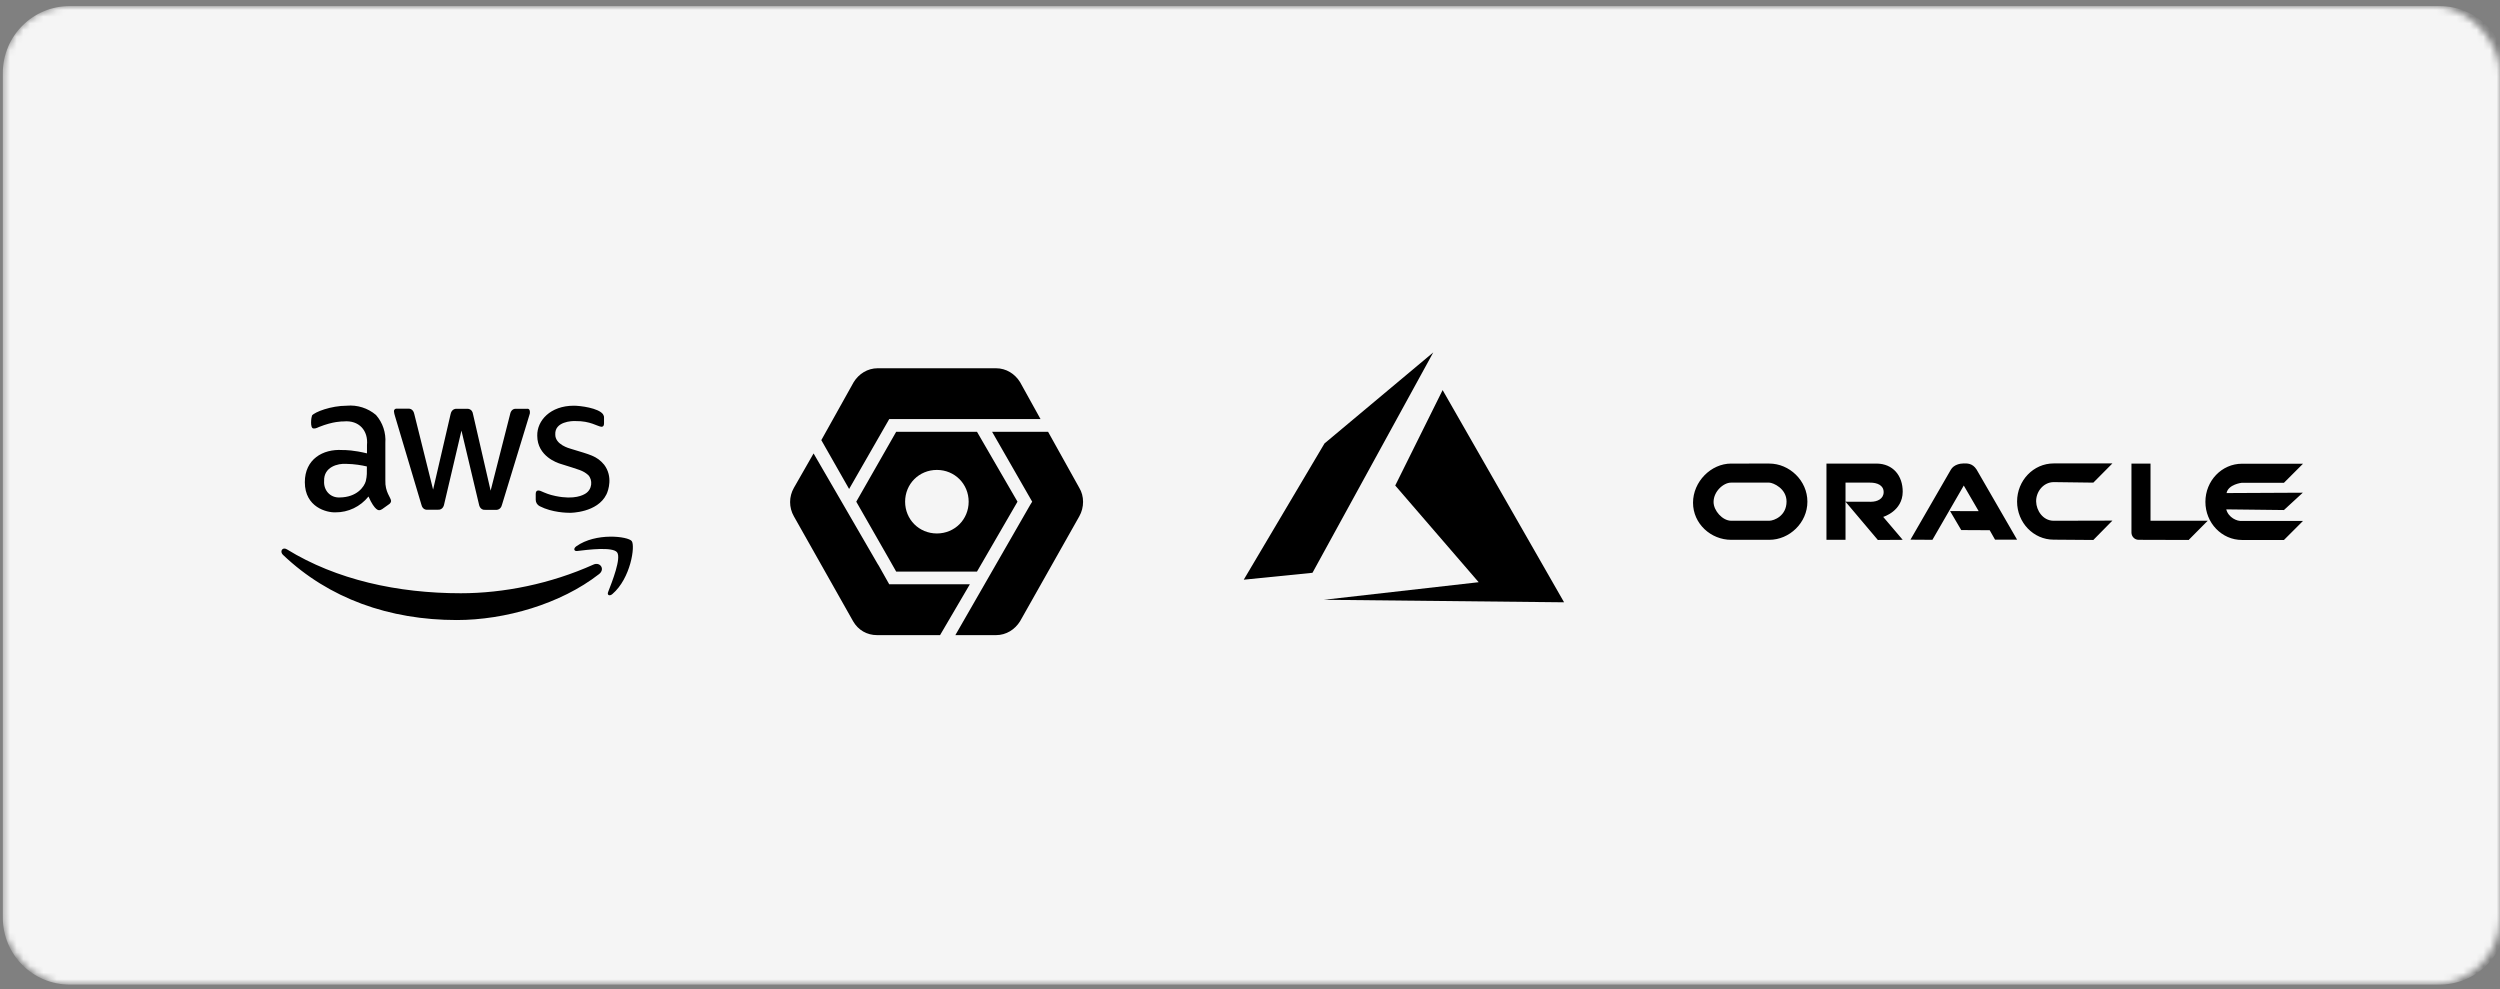 <svg fill="none" height="148" viewBox="0 0 374 148" width="374" xmlns="http://www.w3.org/2000/svg" xmlns:xlink="http://www.w3.org/1999/xlink"><rect x="0" y="0" width="374" height="148" fill="#808080" stroke="none"/><mask id="a" height="148" maskUnits="userSpaceOnUse" width="374" x="0" y="0"><rect fill="#f5f5f5" height="146.389" rx="10" width="373.577" x=".423" y=".908"/></mask><g mask="url(#a)"><path d="m.423 10.908c0-5.523 4.477-10 10-10h354.528c5.522 0 10 4.477 10 10v126.39c0 5.522-4.478 10-10 10h-354.528c-5.523 0-10-4.478-10-10z" fill="#f5f5f5"/><g fill="#000"><path d="m51.886 60.694c-2.384 0-4.803.945-5.207 1.462-.105.214-.349 1.942.229 1.942.193 0 .281.034.842-.233 2.103-.838 3.436-.818 3.628-.818 2.366-.232 3.733 1.409 3.522 3.53v1.246c-1.998-.481-3.139-.498-3.7-.498-2.909-.178-5.597 1.382-5.597 4.811 0 3.761 3.301 4.565 4.58 4.511 1.91.018 3.734-.856 4.943-2.371.964 2.192 1.578 2.047 1.595 2.047.175 0 .315-.071.455-.16l1-.714c.175-.107.315-.284.332-.498-.018-.517-.929-1.319-.859-3.119v-5.559c.105-1.533-.384-3.033-1.4-4.191-1.209-1.034-2.805-1.532-4.364-1.389zm33.954 0c-3.505 0-5.519 2.227-5.467 4.491 0 3.101 3.083 4.084 3.433 4.191 2.962.945 3.366.979 4.19 1.692.701.731.613 2.158-.421 2.781-.298.178-1.579.961-4.471.355-.964-.196-1.471-.427-2.259-.766-.21-.071-.702-.197-.702.463v.874c0 .41.245.782.613.961 1.84.945 4.049.982 4.522.982.07 0 4.1.002 5.449-2.764.279-.57 1-2.653-.349-4.435-1.122-1.337-2.086-1.48-4.96-2.371-.245-.071-2.366-.626-2.348-2.141-.105-1.943 2.49-2.048 3.033-2.012 2.191-.036 3.276.799 3.872.853.263 0 .387-.159.387-.515v-.822c.018-.196-.052-.39-.158-.55-.701-.927-3.383-1.267-4.364-1.267zm-26.604.446c-.193.036-.333.232-.298.428.035.232.07.465.157.696l3.926 13.169c.088.428.366.893.979.822h1.438c.876.089.999-.767 1.017-.856l2.578-10.979 2.612 10.997c.018.089.141.946 1.0.856h1.455c.631.071.929-.394 1.017-.822 4.417-14.455 4.117-13.472 4.152-13.615.07-.749-.351-.697-.421-.679h-1.561c-.789-.089-.944.643-.979.822l-2.91 11.425-2.629-11.425c-.123-.873-.824-.839-1-.822h-1.349c-.771-.071-.964.554-1.017.822l-2.612 11.265-2.804-11.265c-.07-.356-.299-.91-.983-.839zm-7.455 8.254c1.262.018 2.351.212 3.105.39 0 .891.032 1.391-.161 2.193-.245.856-1.33 2.408-3.889 2.444-1.472.071-2.436-1.107-2.348-2.444-.088-2.139 2.084-2.672 3.293-2.583zm39.465 10.892c-1.636.023-3.567.396-5.032 1.441-.452.319-.373.762.13.703 1.647-.201 5.314-.654 5.97.198.657.852-.727 4.367-1.338 5.939-.189.469.211.663.633.306 2.741-2.335 3.453-7.229 2.893-7.934-.281-.352-1.619-.678-3.255-.654zm-48.766 1.782c-.382.053-.547.546-.147.936 6.865 6.548 15.936 9.754 26.009 9.754 7.184 0 15.524-2.384 21.282-6.875.952-.747.141-1.866-.835-1.424-6.455 2.896-13.466 4.292-19.847 4.292-9.457 0-18.612-2.008-26.019-6.569-.162-.1-.314-.133-.442-.115z"/><path d="m131.305 55.091c-1.522 0-2.833.843-3.594 2.079l-4.842 8.674 4.159 7.308 6-10.456h22.636l-3.06-5.525c-.761-1.236-2.072-2.079-3.594-2.079zm2.763 9.506-5.971 10.456 4.842 8.466 1.129 1.99h12.09l6.06-10.456-6.06-10.456zm14.348 0 6 10.456-.297.475-11.199 19.487h6.09c1.522 0 2.833-.843 3.594-2.079l8.853-15.684c.761-1.329.761-3.041 0-4.278l-4.664-8.377zm-26.705 3.238-2.941 5.139c-.761 1.329-.761 2.948 0 4.278l8.852 15.684c.761 1.329 2.072 2.079 3.594 2.079h9.417l4.456-7.605h-12.061l-1.604-2.852-.119-.178-5.406-9.328zm18.447 2.466c2.662 0 4.753 2.091 4.753 4.753 0 2.662-2.091 4.753-4.753 4.753-2.663 0-4.753-2.091-4.753-4.753 0-2.662 2.09-4.753 4.753-4.753z"/><path d="m233.988 90.104-18.172-31.748-7.089 14.277 12.481 14.465-23.164 2.63zm-35.844-23.764-12.081 20.383 10.284-1.034 18.071-32.969z"/><path clip-rule="evenodd" d="m293.791 69.328c-.568 0-1.515.189-1.949.947l-6.038 10.46 3.286.022 4.69-8.121 2.228 3.832-4.278-.011 1.671 2.841 4.256.022.802 1.415h3.297l-6.06-10.493c-.613-.958-1.415-.913-1.905-.913zm13.446 0c-3.03 0-5.481 2.551-5.481 5.703s2.451 5.704 5.481 5.704l5.926.045 2.852-2.896-8.812.022c-1.604-.022-2.562-1.548-2.595-2.863-.045-1.415 1.025-2.896 2.618-2.919l5.937.078 2.852-2.874zm-48.257.022c-3.019 0-5.703 2.707-5.703 5.859s2.684 5.548 5.703 5.548h5.704c3.018 0 5.703-2.551 5.703-5.704s-2.685-5.704-5.703-5.704zm14.259 0v11.407h2.851v-8.555h3.654c1.081-.011 2.05.39 2.05 1.415 0 1.014-.947 1.448-1.916 1.448l-3.788-.011 4.835 5.726 3.721-.022-2.919-3.431s2.896-.847 2.919-3.754c.011-2.406-1.448-4.2-3.899-4.222zm48.479 0h-2.852v10.315c0 .279.101.557.312.769.19.201.468.323.758.323l7.486.022 2.851-2.874h-8.555zm13.691.022c-3.03 0-5.481 2.551-5.481 5.704s2.451 5.704 5.481 5.704h6.271l2.852-2.852h-9.168c-.69.078-1.994-.501-2.317-1.727l8.633.1 2.819-2.595s-8.489.045-11.407.056c.267-1.315 2.272-1.537 2.272-1.537h6.316l2.852-2.852zm-76.429 2.829h5.704c.568.011 2.595.869 2.584 2.841-.011 2.139-1.86 2.852-2.584 2.863h-5.704c-1.303-.011-2.629-1.515-2.629-2.807 0-1.604 1.515-2.919 2.629-2.896z" fill-rule="evenodd"/></g></g></svg>